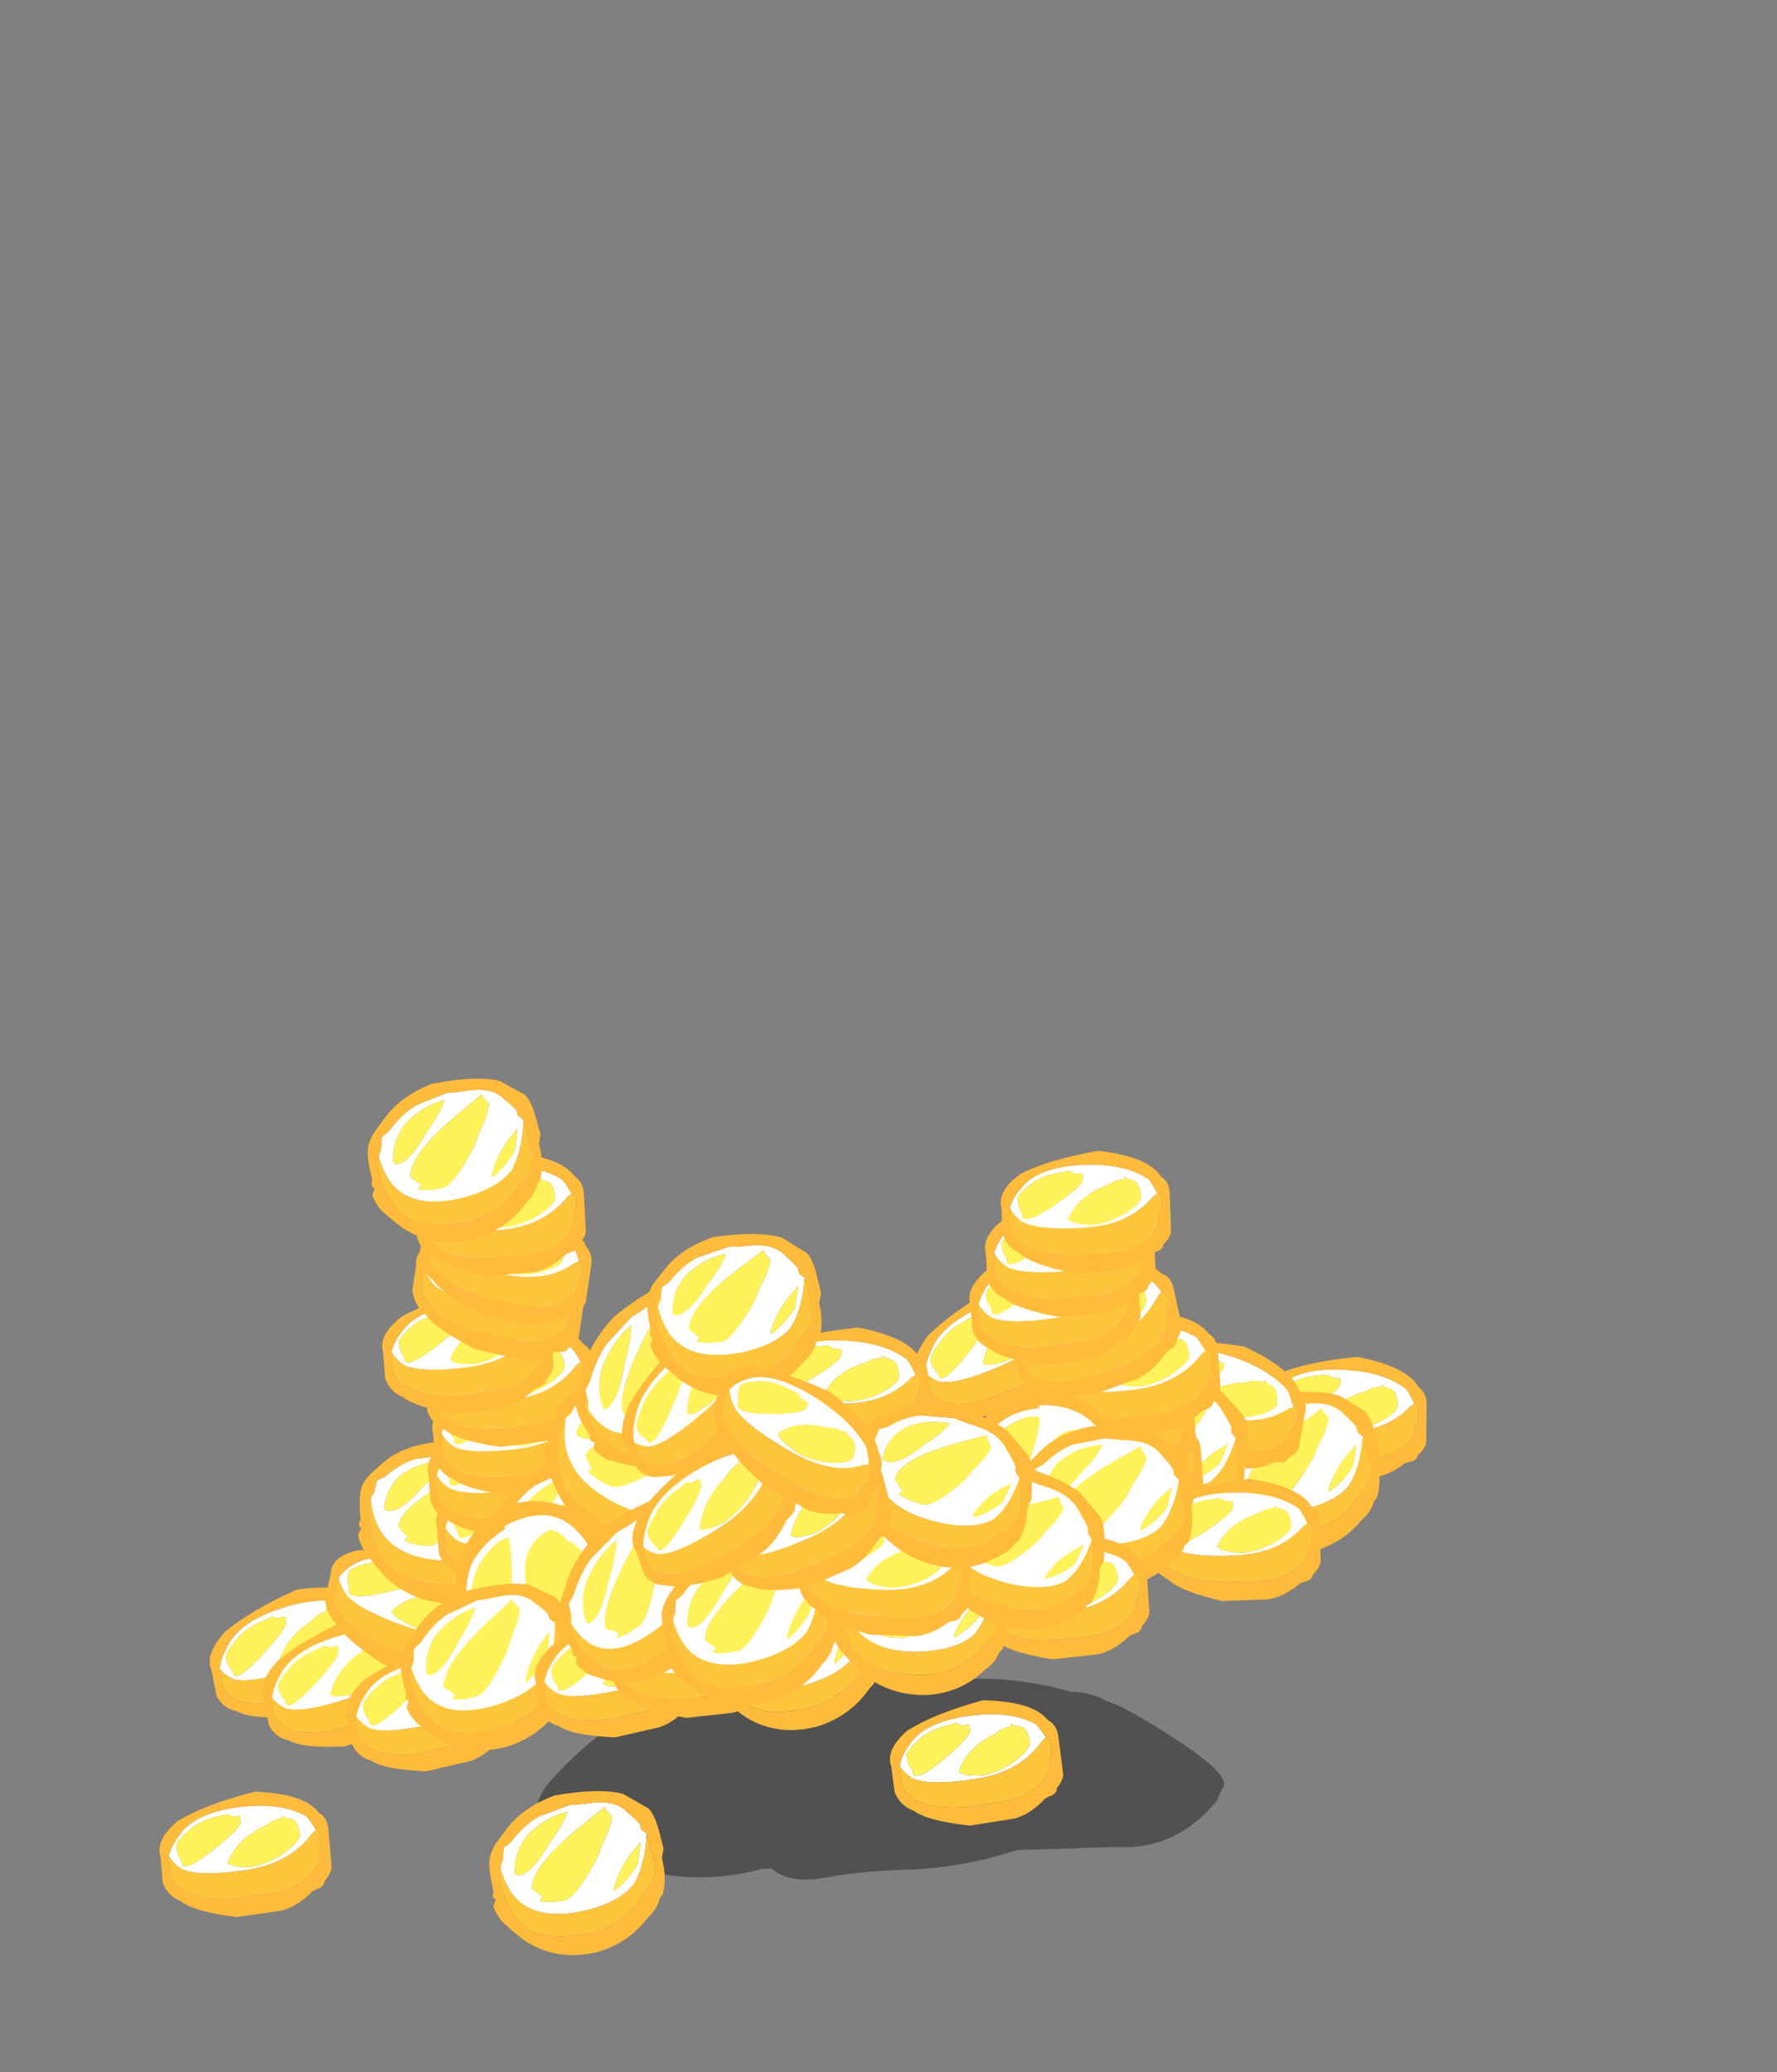 <?xml version="1.0" encoding="UTF-8" standalone="no"?>
<svg xmlns:ffdec="https://www.free-decompiler.com/flash" xmlns:xlink="http://www.w3.org/1999/xlink" ffdec:objectType="frame" height="134.5px" width="115.35px" xmlns="http://www.w3.org/2000/svg">
  <rect width="100%" height="100%" fill="#808080" stroke="none"/>
  <g transform="matrix(1.0, 0.0, 0.0, 1.0, 69.0, 110.95)">
    <use ffdec:characterId="74" height="1.9" transform="matrix(5.904, -0.185, 0.0, 7.0, -33.99, -1.787)" width="7.55" xlink:href="#shape0"/>
    <use ffdec:characterId="75" height="2.15" transform="matrix(5.346, 0.408, -0.05, 3.692, 12.686, -23.363)" width="2.05" xlink:href="#shape1"/>
    <use ffdec:characterId="76" height="2.85" transform="matrix(5.131, -1.673, 0.848, 3.592, 8.184, -18.674)" width="2.15" xlink:href="#shape2"/>
    <use ffdec:characterId="75" height="2.15" transform="matrix(5.225, 1.778, -0.648, 3.576, 5.509, -25.669)" width="2.05" xlink:href="#shape1"/>
    <use ffdec:characterId="76" height="2.85" transform="matrix(5.36, 0.142, 0.066, 3.707, 0.42, -22.312)" width="2.15" xlink:href="#shape2"/>
    <use ffdec:characterId="75" height="2.15" transform="matrix(5.082, -1.842, 0.921, 3.563, -10.379, -25.242)" width="2.05" xlink:href="#shape1"/>
    <use ffdec:characterId="75" height="2.15" transform="matrix(5.194, -1.355, 0.712, 3.629, -55.978, -6.136)" width="2.05" xlink:href="#shape1"/>
    <use ffdec:characterId="75" height="2.15" transform="matrix(5.194, -1.355, 0.712, 3.629, -52.578, -4.236)" width="2.05" xlink:href="#shape1"/>
    <use ffdec:characterId="75" height="2.15" transform="matrix(5.134, 2.139, -0.807, 3.504, -46.727, -12.254)" width="2.05" xlink:href="#shape1"/>
    <use ffdec:characterId="76" height="2.85" transform="matrix(5.288, -0.616, 0.393, 3.676, -46.331, -16.682)" width="2.15" xlink:href="#shape2"/>
    <use ffdec:characterId="75" height="2.15" transform="matrix(5.34, -0.331, 0.271, 3.705, -39.099, -10.613)" width="2.05" xlink:href="#shape1"/>
    <use ffdec:characterId="75" height="2.15" transform="matrix(5.34, -0.331, 0.271, 3.705, -39.449, -13.013)" width="2.05" xlink:href="#shape1"/>
    <use ffdec:characterId="75" height="2.15" transform="matrix(5.34, -0.331, 0.271, 3.705, -40.899, -15.463)" width="2.05" xlink:href="#shape1"/>
    <use ffdec:characterId="75" height="2.15" transform="matrix(5.34, -0.331, 0.271, 3.705, -41.449, -18.863)" width="2.05" xlink:href="#shape1"/>
    <use ffdec:characterId="75" height="2.15" transform="matrix(5.34, -0.331, 0.271, 3.705, -41.149, -21.563)" width="2.05" xlink:href="#shape1"/>
    <use ffdec:characterId="75" height="2.15" transform="matrix(5.34, -0.331, 0.271, 3.705, -41.649, -24.713)" width="2.05" xlink:href="#shape1"/>
    <use ffdec:characterId="75" height="2.15" transform="matrix(5.34, -0.331, 0.271, 3.705, -44.398, -26.863)" width="2.05" xlink:href="#shape1"/>
    <use ffdec:characterId="75" height="2.15" transform="matrix(5.263, 1.519, -0.534, 3.608, -41.457, -32.411)" width="2.05" xlink:href="#shape1"/>
    <use ffdec:characterId="75" height="2.15" transform="matrix(5.262, 1.519, -0.534, 3.608, -41.007, -34.662)" width="2.05" xlink:href="#shape1"/>
    <use ffdec:characterId="75" height="2.15" transform="matrix(5.34, -0.153, 0.194, 3.702, -42.194, -35.943)" width="2.05" xlink:href="#shape1"/>
    <use ffdec:characterId="76" height="2.85" transform="matrix(5.03, -2.008, 0.992, 3.53, -46.267, -38.482)" width="2.15" xlink:href="#shape2"/>
    <use ffdec:characterId="75" height="2.15" transform="matrix(5.34, -0.331, 0.271, 3.705, -2.499, -16.263)" width="2.05" xlink:href="#shape1"/>
    <use ffdec:characterId="75" height="2.15" transform="matrix(5.34, -0.331, 0.271, 3.705, -2.199, -18.963)" width="2.05" xlink:href="#shape1"/>
    <use ffdec:characterId="75" height="2.15" transform="matrix(5.34, -0.331, 0.271, 3.705, -2.699, -22.113)" width="2.05" xlink:href="#shape1"/>
    <use ffdec:characterId="75" height="2.15" transform="matrix(5.34, -0.331, 0.271, 3.705, -1.098, -25.413)" width="2.05" xlink:href="#shape1"/>
    <use ffdec:characterId="75" height="2.15" transform="matrix(5.16, -1.528, 0.786, 3.61, -3.991, -26.915)" width="2.05" xlink:href="#shape1"/>
    <use ffdec:characterId="75" height="2.15" transform="matrix(5.325, -0.443, 0.319, 3.698, -6.329, -29.931)" width="2.05" xlink:href="#shape1"/>
    <use ffdec:characterId="75" height="2.15" transform="matrix(5.34, -0.154, 0.194, 3.701, -5.196, -33.291)" width="2.05" xlink:href="#shape1"/>
    <use ffdec:characterId="75" height="2.15" transform="matrix(5.342, -0.005, 0.13, 3.698, -4.118, -36.242)" width="2.05" xlink:href="#shape1"/>
    <use ffdec:characterId="75" height="2.15" transform="matrix(5.346, -0.505, 0.476, 3.703, -11.617, 0.024)" width="2.05" xlink:href="#shape1"/>
    <use ffdec:characterId="76" height="2.85" transform="matrix(5.096, -1.909, 0.95, 3.573, -38.352, 7.602)" width="2.15" xlink:href="#shape2"/>
    <use ffdec:characterId="75" height="2.15" transform="matrix(5.354, -0.414, 0.308, 3.718, -58.887, 5.85)" width="2.05" xlink:href="#shape1"/>
    <use ffdec:characterId="78" height="3.45" transform="matrix(5.484, 0.147, 0.066, 3.792, -6.223, -21.004)" width="1.9" xlink:href="#shape3"/>
    <use ffdec:characterId="75" height="2.15" transform="matrix(5.285, -0.889, 0.512, 3.681, -46.924, -3.129)" width="2.05" xlink:href="#shape1"/>
    <use ffdec:characterId="76" height="2.85" transform="matrix(4.957, -2.332, 1.131, 3.488, -38.493, -13.549)" width="2.15" xlink:href="#shape2"/>
    <use ffdec:characterId="76" height="2.85" transform="matrix(5.284, 1.526, -0.537, 3.623, -32.884, -22.282)" width="2.15" xlink:href="#shape2"/>
    <use ffdec:characterId="76" height="2.85" transform="matrix(3.966, -4.305, 1.964, 2.849, -33.278, -20.994)" width="2.15" xlink:href="#shape2"/>
    <use ffdec:characterId="75" height="2.15" transform="matrix(4.508, -3.494, 1.625, 3.205, -29.932, -20.19)" width="2.05" xlink:href="#shape1"/>
    <use ffdec:characterId="75" height="2.15" transform="matrix(5.384, 0.41, -0.05, 3.719, -19.754, -25.267)" width="2.05" xlink:href="#shape1"/>
    <use ffdec:characterId="78" height="3.45" transform="matrix(5.069, -2.385, 1.156, 3.566, -40.913, -10.927)" width="1.9" xlink:href="#shape3"/>
    <use ffdec:characterId="76" height="2.85" transform="matrix(4.957, -2.333, 1.131, 3.488, -44.243, -5.148)" width="2.15" xlink:href="#shape2"/>
    <use ffdec:characterId="75" height="2.15" transform="matrix(5.367, 0.144, 0.065, 3.712, 5.635, -15.126)" width="2.05" xlink:href="#shape1"/>
    <use ffdec:characterId="76" height="2.85" transform="matrix(5.268, -0.984, 0.553, 3.671, -3.665, -17.327)" width="2.15" xlink:href="#shape2"/>
    <use ffdec:characterId="76" height="2.85" transform="matrix(5.116, -1.737, 0.876, 3.583, -28.059, -28.827)" width="2.15" xlink:href="#shape2"/>
    <use ffdec:characterId="75" height="2.15" transform="matrix(5.33, -0.869, 0.504, 3.711, -34.704, -5.41)" width="2.05" xlink:href="#shape1"/>
    <use ffdec:characterId="75" height="2.15" transform="matrix(5.391, -0.244, 0.235, 3.739, -29.53, -7.271)" width="2.05" xlink:href="#shape1"/>
    <use ffdec:characterId="76" height="2.85" transform="matrix(5.051, -2.143, 1.051, 3.547, -24.175, -6.76)" width="2.15" xlink:href="#shape2"/>
    <use ffdec:characterId="75" height="2.15" transform="matrix(5.392, -0.244, 0.234, 3.739, -5.78, -11.072)" width="2.05" xlink:href="#shape1"/>
    <use ffdec:characterId="76" height="2.85" transform="matrix(5.313, -0.987, 0.555, 3.702, -15.824, -10.445)" width="2.15" xlink:href="#shape2"/>
    <use ffdec:characterId="76" height="2.85" transform="matrix(5.394, 0.443, -0.064, 3.724, -8.829, -16.36)" width="2.15" xlink:href="#shape2"/>
    <use ffdec:characterId="76" height="2.85" transform="matrix(4.103, -4.171, 1.908, 2.939, -34.367, -7.209)" width="2.15" xlink:href="#shape2"/>
    <use ffdec:characterId="76" height="2.85" transform="matrix(5.05, -2.143, 1.051, 3.547, -27.224, -8.36)" width="2.15" xlink:href="#shape2"/>
    <use ffdec:characterId="75" height="2.15" transform="matrix(5.401, 0.533, -0.102, 3.727, -16.966, -13.315)" width="2.05" xlink:href="#shape1"/>
    <use ffdec:characterId="76" height="2.85" transform="matrix(5.394, 0.443, -0.064, 3.724, -13.53, -20.36)" width="2.15" xlink:href="#shape2"/>
    <use ffdec:characterId="75" height="2.15" transform="matrix(5.117, -1.893, 0.944, 3.589, -22.911, -14.04)" width="2.05" xlink:href="#shape1"/>
    <use ffdec:characterId="75" height="2.15" transform="matrix(4.874, -2.639, 1.262, 3.438, -28.992, -13.705)" width="2.05" xlink:href="#shape1"/>
    <use ffdec:characterId="75" height="2.15" transform="matrix(4.866, 3.168, -1.26, 3.294, -20.889, -24.364)" width="2.05" xlink:href="#shape1"/>
  </g>
  <defs>
    <g id="shape0" transform="matrix(1.0, 0.0, 0.0, 1.0, 1.15, 0.75)">
      <path d="M2.0 -0.5 Q2.7 -0.85 3.6 -0.65 4.15 -0.65 4.7 -0.5 4.9 -0.5 5.1 -0.4 5.3 -0.35 5.9 0.0 6.5 0.35 6.35 0.45 L6.3 0.55 Q5.85 1.0 5.2 0.95 4.65 0.95 4.1 0.95 3.5 1.1 2.9 1.1 2.35 1.1 2.0 1.15 1.6 1.2 1.4 1.05 L1.3 1.05 Q0.3 1.25 -0.65 0.8 -0.75 0.7 -0.8 0.65 L-0.95 0.6 Q-1.35 0.45 -1.0 0.15 0.2 -0.95 1.85 -0.5 1.9 -0.5 2.0 -0.5" fill="#444444" fill-opacity="0.776" fill-rule="evenodd" stroke="none"/>
    </g>
    <g id="shape1" transform="matrix(1.0, 0.0, 0.0, 1.0, 1.05, 2.0)">
      <path d="M0.5 -1.5 L0.45 -1.55 0.45 -1.5 Q0.35 -1.5 0.25 -1.4 0.05 -1.3 -0.1 -1.1 -0.2 -0.95 -0.25 -0.8 L-0.2 -0.75 Q-0.1 -0.7 0.05 -0.7 0.3 -0.75 0.5 -0.95 0.65 -1.1 0.65 -1.2 0.65 -1.35 0.6 -1.45 0.55 -1.5 0.5 -1.5 M0.85 -1.25 L0.8 -1.2 Q0.5 -0.7 -0.05 -0.65 -0.6 -0.6 -0.8 -0.75 -0.9 -0.85 -0.95 -1.0 -0.9 -1.2 -0.8 -1.35 -0.6 -1.7 -0.1 -1.75 0.45 -1.8 0.75 -1.5 0.8 -1.4 0.85 -1.25 M-0.8 -0.9 L-0.8 -0.85 Q-0.8 -0.8 -0.75 -0.8 -0.65 -0.8 -0.35 -1.1 -0.05 -1.4 -0.05 -1.5 -0.05 -1.55 -0.05 -1.6 L-0.15 -1.6 -0.2 -1.65 -0.4 -1.6 Q-0.55 -1.55 -0.65 -1.45 -0.85 -1.25 -0.85 -1.15 -0.85 -1.0 -0.8 -0.9" fill="#ffffff" fill-rule="evenodd" stroke="none"/>
      <path d="M0.5 -1.5 Q0.55 -1.5 0.6 -1.45 0.65 -1.35 0.65 -1.2 0.65 -1.1 0.5 -0.95 0.3 -0.75 0.05 -0.7 -0.1 -0.7 -0.2 -0.75 L-0.25 -0.8 Q-0.2 -0.95 -0.1 -1.1 0.05 -1.3 0.25 -1.4 0.35 -1.5 0.45 -1.5 L0.45 -1.55 0.5 -1.5 M-0.8 -0.9 Q-0.85 -1.0 -0.85 -1.15 -0.85 -1.25 -0.65 -1.45 -0.55 -1.55 -0.4 -1.6 L-0.2 -1.65 -0.15 -1.6 -0.05 -1.6 Q-0.05 -1.55 -0.05 -1.5 -0.05 -1.4 -0.35 -1.1 -0.65 -0.8 -0.75 -0.8 -0.8 -0.8 -0.8 -0.85 L-0.8 -0.9" fill="#fff25b" fill-rule="evenodd" stroke="none"/>
      <path d="M0.85 -1.25 L0.9 -1.2 Q0.9 -1.1 0.9 -1.05 L0.9 -1.0 0.85 -0.8 0.85 -0.7 0.8 -0.6 Q0.75 -0.5 0.7 -0.45 0.5 -0.2 0.05 -0.2 -0.65 -0.1 -0.9 -0.5 -0.95 -0.6 -0.95 -0.7 L-0.95 -0.85 Q-0.95 -0.95 -0.95 -1.0 -0.9 -0.85 -0.8 -0.75 -0.6 -0.6 -0.05 -0.65 0.5 -0.7 0.8 -1.2 L0.85 -1.25" fill="#ffc53c" fill-rule="evenodd" stroke="none"/>
      <path d="M-0.95 -1.0 Q-0.95 -0.95 -0.95 -0.85 L-0.95 -0.7 Q-0.95 -0.6 -0.9 -0.5 -0.65 -0.1 0.05 -0.2 0.5 -0.2 0.7 -0.45 0.75 -0.5 0.8 -0.6 L0.85 -0.7 0.85 -0.8 0.9 -1.0 0.9 -1.05 Q0.9 -1.1 0.9 -1.2 L0.85 -1.25 Q0.8 -1.4 0.75 -1.5 0.45 -1.8 -0.1 -1.75 -0.6 -1.7 -0.8 -1.35 -0.9 -1.2 -0.95 -1.0 M1.0 -1.25 L1.0 -0.85 Q1.0 -0.75 1.0 -0.65 L1.0 -0.6 Q1.0 -0.5 0.9 -0.35 0.9 -0.3 0.85 -0.25 L0.75 -0.2 Q0.55 0.05 0.35 0.1 L-0.2 0.15 Q-0.7 0.0 -0.85 -0.2 -1.0 -0.3 -1.05 -0.55 L-1.05 -0.65 Q-1.05 -0.7 -1.05 -0.75 -1.05 -0.8 -1.05 -1.0 -1.1 -1.3 -0.8 -1.6 -0.45 -1.85 0.15 -2.0 0.75 -1.9 0.9 -1.55 1.0 -1.45 1.0 -1.25" fill="#ffbb3c" fill-rule="evenodd" stroke="none"/>
    </g>
    <g id="shape2" transform="matrix(1.0, 0.0, 0.0, 1.0, 1.2, 2.25)">
      <path d="M0.4 -1.7 L0.4 -1.75 Q0.2 -1.65 0.0 -1.55 -0.65 -1.2 -0.7 -0.85 L-0.6 -0.65 -0.65 -0.6 Q-0.6 -0.55 -0.5 -0.5 L-0.35 -0.45 Q-0.2 -0.45 0.15 -0.95 0.25 -1.15 0.35 -1.3 0.45 -1.5 0.45 -1.55 L0.4 -1.7 M0.65 -0.9 Q0.4 -0.7 0.25 -0.35 L0.25 -0.3 Q0.45 -0.4 0.6 -0.6 0.65 -0.75 0.7 -0.95 L0.65 -0.9 M0.8 -1.05 L0.75 -0.85 Q0.65 -0.5 0.5 -0.3 0.3 -0.1 -0.1 -0.15 -0.7 -0.25 -0.9 -0.75 -1.0 -1.0 -1.0 -1.4 L-0.95 -1.5 -0.9 -1.7 -0.8 -1.75 Q-0.6 -1.95 -0.4 -2.0 L0.0 -2.0 Q0.1 -1.95 0.25 -1.9 0.55 -1.8 0.65 -1.5 0.7 -1.4 0.75 -1.25 L0.75 -1.15 0.8 -1.05 M-0.05 -1.9 Q-0.35 -1.95 -0.6 -1.75 -0.8 -1.55 -0.85 -1.2 L-0.85 -1.25 Q-0.85 -1.15 -0.8 -1.15 -0.65 -1.1 -0.35 -1.5 -0.15 -1.7 -0.05 -1.9" fill="#ffffff" fill-rule="evenodd" stroke="none"/>
      <path d="M0.65 -0.9 L0.7 -0.95 Q0.65 -0.75 0.6 -0.6 0.45 -0.4 0.25 -0.3 L0.25 -0.35 Q0.4 -0.7 0.65 -0.9 M0.4 -1.7 L0.45 -1.55 Q0.45 -1.5 0.35 -1.3 0.25 -1.15 0.15 -0.95 -0.2 -0.45 -0.35 -0.45 L-0.5 -0.5 Q-0.6 -0.55 -0.65 -0.6 L-0.6 -0.65 -0.7 -0.85 Q-0.65 -1.2 0.0 -1.55 0.2 -1.65 0.4 -1.75 L0.4 -1.7 M-0.05 -1.9 Q-0.15 -1.7 -0.35 -1.5 -0.65 -1.1 -0.8 -1.15 -0.85 -1.15 -0.85 -1.25 L-0.85 -1.2 Q-0.8 -1.55 -0.6 -1.75 -0.35 -1.95 -0.05 -1.9" fill="#fff25b" fill-rule="evenodd" stroke="none"/>
      <path d="M0.8 -1.05 L0.8 -0.95 Q0.8 -0.85 0.8 -0.7 L0.8 -0.5 Q0.8 -0.4 0.75 -0.3 0.7 -0.15 0.55 -0.05 0.3 0.3 -0.15 0.25 -0.55 0.15 -0.75 -0.05 -0.95 -0.25 -1.0 -0.6 -1.05 -0.85 -1.05 -1.05 -1.05 -1.25 -1.0 -1.4 L-1.0 -1.5 -0.95 -1.5 -1.0 -1.4 Q-1.0 -1.0 -0.9 -0.75 -0.7 -0.25 -0.1 -0.15 0.3 -0.1 0.5 -0.3 0.65 -0.5 0.75 -0.85 L0.8 -1.05" fill="#ffc53c" fill-rule="evenodd" stroke="none"/>
      <path d="M-0.95 -1.5 L-1.0 -1.5 -1.0 -1.4 Q-1.05 -1.25 -1.05 -1.05 -1.05 -0.85 -1.0 -0.6 -0.95 -0.25 -0.75 -0.05 -0.55 0.15 -0.15 0.25 0.3 0.3 0.55 -0.05 0.7 -0.15 0.75 -0.3 0.8 -0.4 0.8 -0.5 L0.8 -0.7 Q0.8 -0.85 0.8 -0.95 L0.8 -1.05 0.75 -1.15 0.75 -1.25 Q0.7 -1.4 0.65 -1.5 0.55 -1.8 0.25 -1.9 0.1 -1.95 0.0 -2.0 L-0.4 -2.0 Q-0.6 -1.95 -0.8 -1.75 L-0.9 -1.7 -0.95 -1.5 M0.95 -0.7 L0.9 -0.55 Q0.9 -0.2 0.8 0.05 L0.75 0.1 Q0.7 0.25 0.55 0.35 0.25 0.65 -0.15 0.6 -0.65 0.5 -0.95 -0.05 -1.05 -0.25 -1.15 -0.5 -1.2 -0.7 -1.2 -0.8 L-1.15 -0.9 Q-1.2 -0.95 -1.15 -1.05 -1.15 -1.4 -1.1 -1.6 -1.05 -1.75 -0.95 -1.85 -0.9 -1.9 -0.8 -2.0 -0.55 -2.25 -0.15 -2.25 0.4 -2.1 0.65 -1.85 L0.9 -1.45 Q0.95 -1.3 0.95 -1.05 0.95 -0.9 0.95 -0.7" fill="#ffbb3c" fill-rule="evenodd" stroke="none"/>
    </g>
    <g id="shape3" transform="matrix(1.0, 0.0, 0.0, 1.0, 1.0, 2.85)">
      <path d="M0.05 -2.0 Q-0.05 -1.9 -0.1 -1.6 -0.1 -1.55 -0.2 -1.1 -0.3 -0.75 -0.3 -0.55 L-0.2 0.0 Q0.1 0.05 0.3 -0.05 L0.3 -0.25 0.35 -0.45 0.5 -0.9 Q0.55 -1.15 0.6 -1.35 L0.65 -1.45 Q0.6 -1.7 0.5 -1.85 0.45 -2.05 0.35 -2.15 0.15 -2.15 0.05 -2.0 M0.75 -0.8 L0.75 -0.85 Q0.7 -0.65 0.65 -0.5 0.4 0.15 -0.15 0.15 -0.65 0.15 -0.8 -0.6 -0.9 -0.95 -0.9 -1.4 -0.9 -1.5 -0.85 -1.6 -0.8 -1.95 -0.65 -2.2 -0.45 -2.45 -0.15 -2.5 L-0.15 -2.55 Q0.45 -2.6 0.65 -1.9 0.75 -1.6 0.75 -1.05 L0.75 -0.8 M-0.7 -1.9 Q-0.85 -1.6 -0.85 -1.35 -0.85 -1.2 -0.8 -1.0 -0.75 -0.8 -0.7 -0.65 -0.45 -0.95 -0.4 -1.2 -0.3 -1.45 -0.25 -1.7 -0.15 -2.15 -0.15 -2.3 L-0.15 -2.35 -0.25 -2.35 Q-0.55 -2.25 -0.7 -1.9" fill="#ffffff" fill-rule="evenodd" stroke="none"/>
      <path d="M0.05 -2.0 Q0.15 -2.15 0.35 -2.15 0.45 -2.05 0.5 -1.85 0.6 -1.7 0.65 -1.45 L0.6 -1.35 Q0.55 -1.15 0.5 -0.9 L0.35 -0.45 0.3 -0.25 0.3 -0.05 Q0.1 0.05 -0.2 0.0 L-0.3 -0.55 Q-0.3 -0.75 -0.2 -1.1 -0.1 -1.55 -0.1 -1.6 -0.05 -1.9 0.05 -2.0 M-0.7 -1.9 Q-0.55 -2.25 -0.25 -2.35 L-0.15 -2.35 -0.15 -2.3 Q-0.15 -2.15 -0.25 -1.7 -0.3 -1.45 -0.4 -1.2 -0.45 -0.95 -0.7 -0.65 -0.75 -0.8 -0.8 -1.0 -0.85 -1.2 -0.85 -1.35 -0.85 -1.6 -0.7 -1.9" fill="#fff25b" fill-rule="evenodd" stroke="none"/>
      <path d="M-0.9 -1.4 Q-0.9 -0.95 -0.8 -0.6 -0.65 0.15 -0.15 0.15 0.4 0.15 0.65 -0.5 0.7 -0.65 0.75 -0.85 L0.75 -0.8 0.65 -0.25 Q0.45 0.35 -0.15 0.35 -0.7 0.3 -0.85 -0.45 -0.9 -0.75 -0.9 -1.3 L-0.9 -1.4" fill="#ffc53c" fill-rule="evenodd" stroke="none"/>
      <path d="M-0.9 -1.4 L-0.9 -1.3 Q-0.9 -0.75 -0.85 -0.45 -0.7 0.3 -0.15 0.35 0.45 0.35 0.65 -0.25 L0.75 -0.8 0.75 -1.05 Q0.75 -1.6 0.65 -1.9 0.45 -2.6 -0.15 -2.55 L-0.15 -2.5 Q-0.45 -2.45 -0.65 -2.2 -0.8 -1.95 -0.85 -1.6 -0.9 -1.5 -0.9 -1.4 M0.9 -1.3 Q0.9 0.65 -0.15 0.6 -0.65 0.55 -0.9 -0.15 -0.95 -0.4 -1.0 -0.65 -1.0 -0.85 -1.0 -0.95 -1.0 -1.9 -0.75 -2.4 -0.45 -2.85 -0.05 -2.85 0.3 -2.8 0.6 -2.4 0.9 -2.0 0.9 -1.3" fill="#ffbb3c" fill-rule="evenodd" stroke="none"/>
    </g>
  </defs>
</svg>
